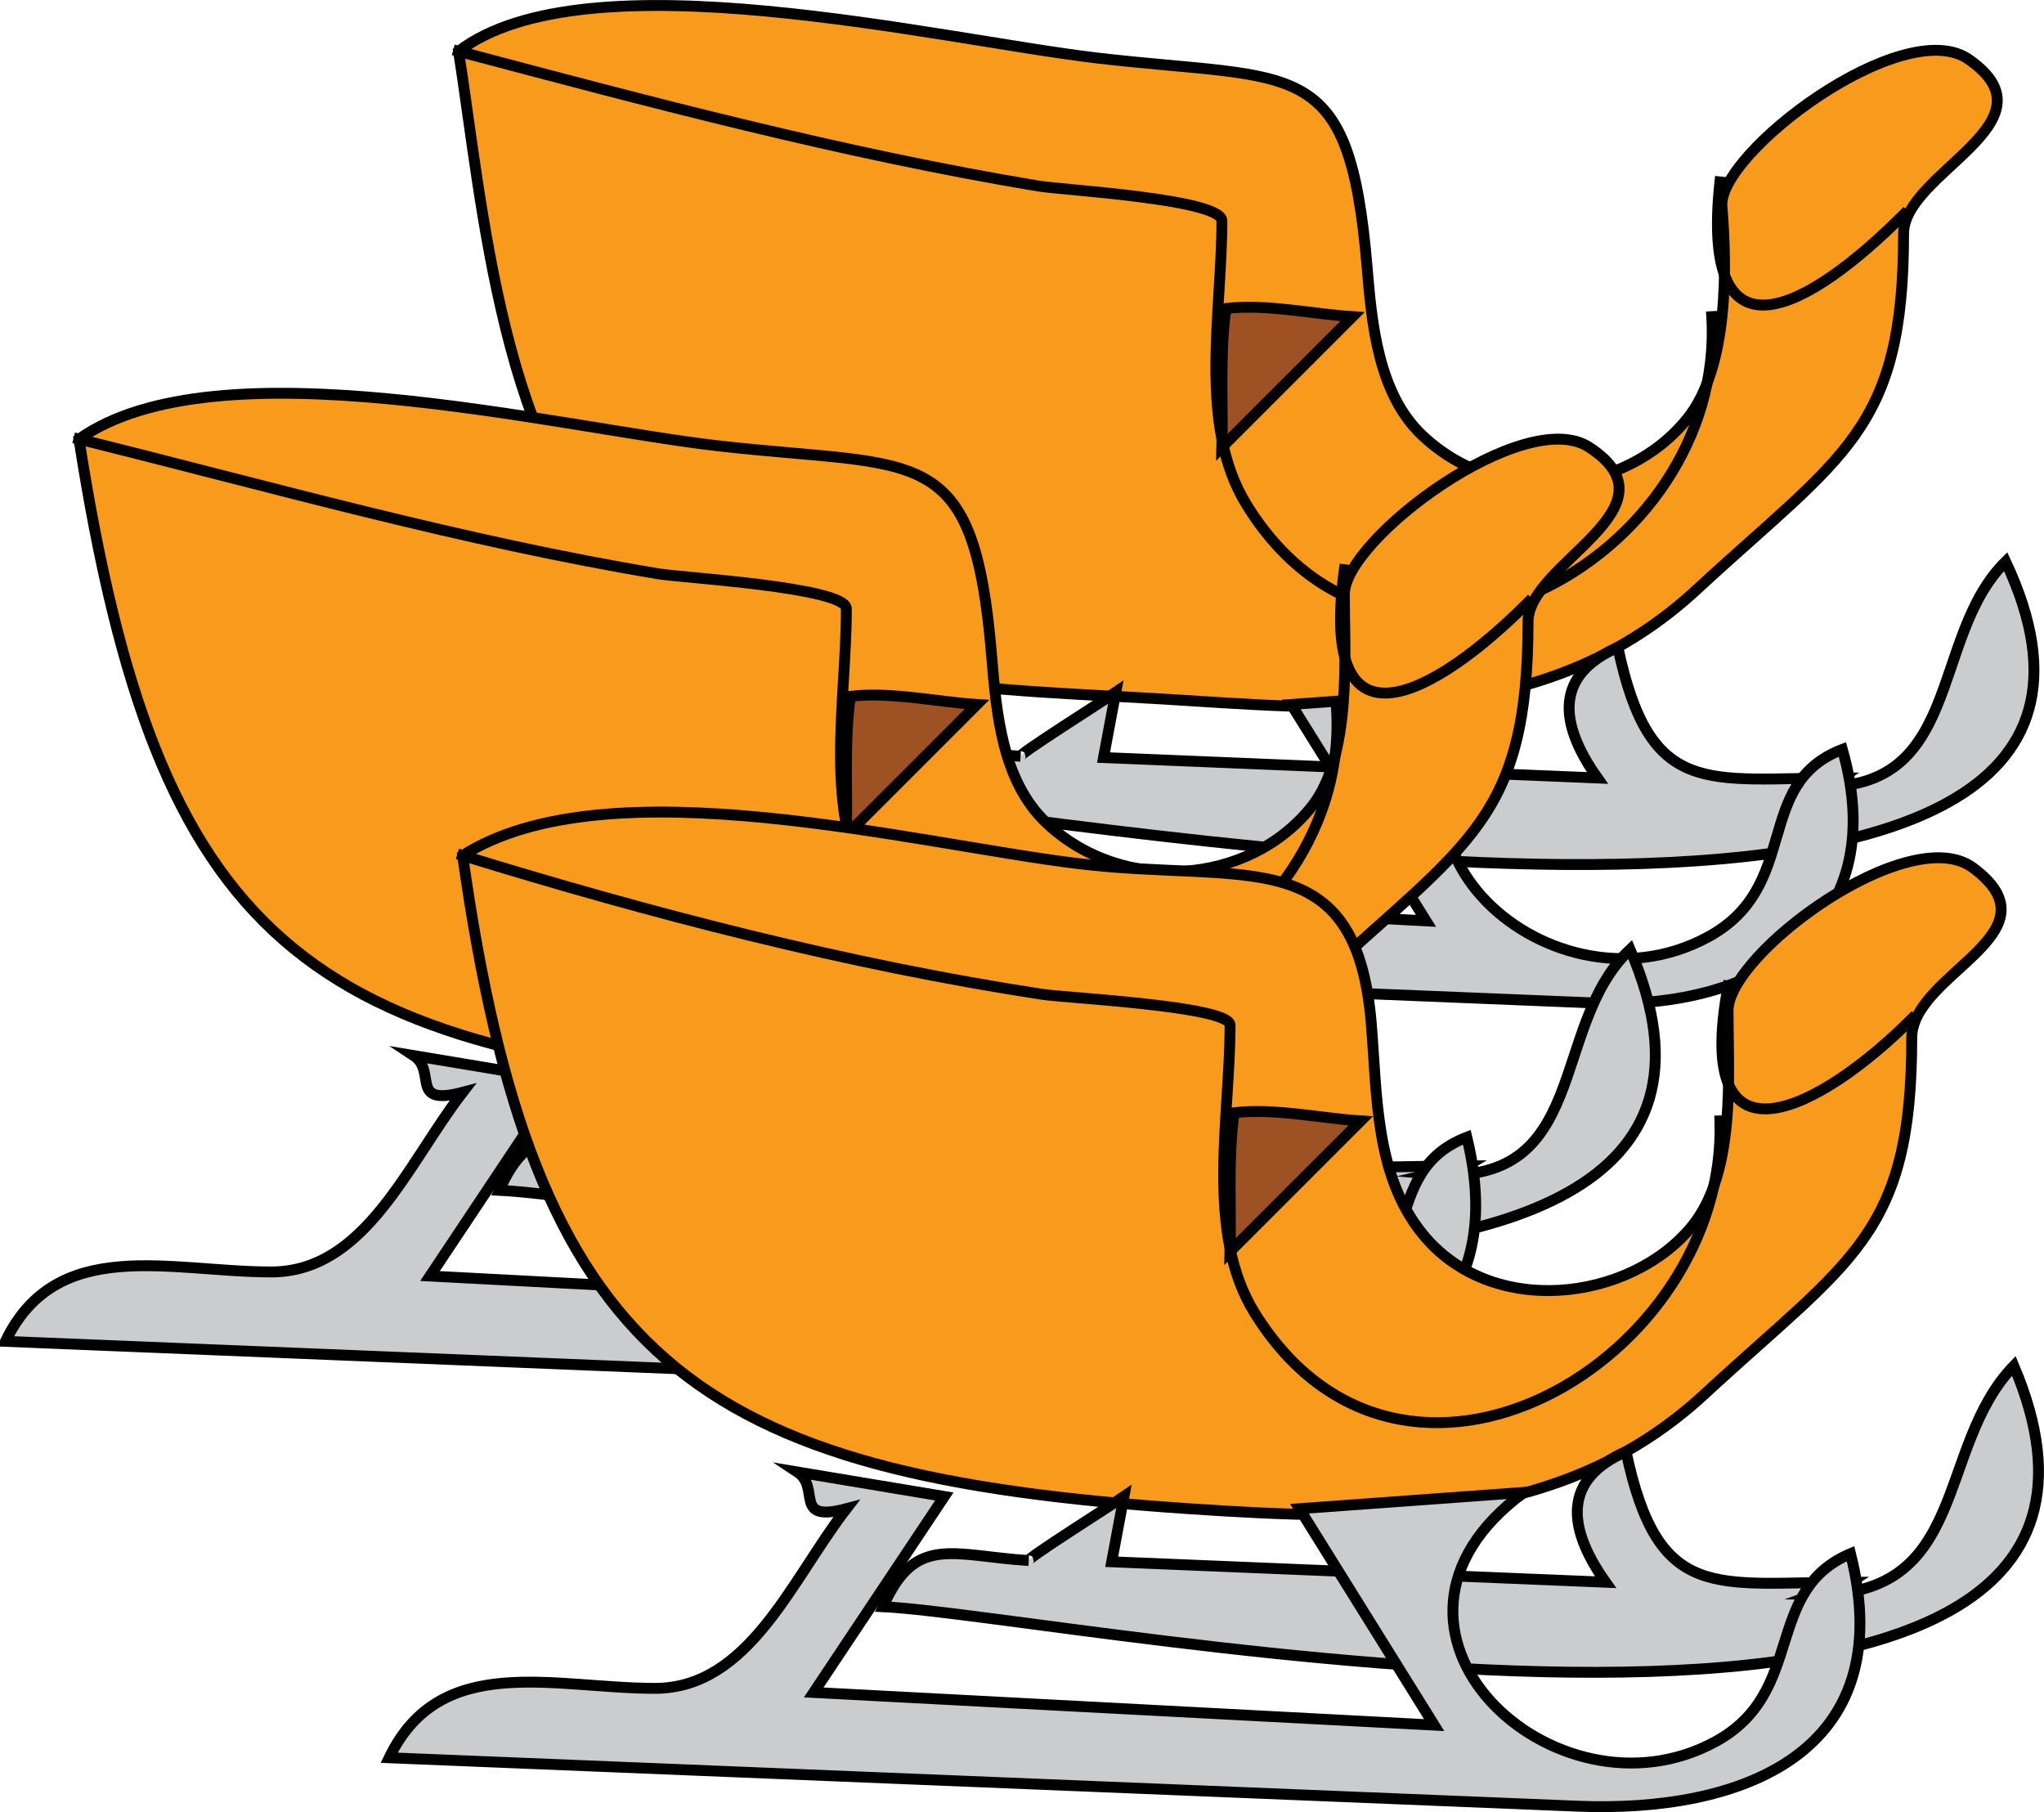 <svg xmlns="http://www.w3.org/2000/svg" xmlns:xlink="http://www.w3.org/1999/xlink" version="1.1" id="Layer_1" x="0px" y="0px" enable-background="new 0 0 822.05 841.89" xml:space="preserve" viewBox="222.46 253.72 375.55 332.91">
<path fill-rule="evenodd" clip-rule="evenodd" fill="#F89A1C" stroke="#000000" stroke-width="2" stroke-linecap="square" stroke-miterlimit="10" d="  M306.713,263.142c4.356,27.771,8.088,76.22,31.875,95.25c28.153,22.522,67.096,21.753,101.625,24  c33.999,2.213,67.451,4.178,93.958-20.329c26.868-24.841,38.042-29.11,38.042-65.411c0-11.28,28.676-20.352,12-32.01  c-12.094-8.456-46.186,17.271-45.375,27c0.921,11.048,1.264,29.552-6.375,39c-11.415,14.12-34.479,16.556-48.75,3  c-8.037-7.634-9.206-20.477-10.062-30.744c-3.295-39.546-12.734-34.188-49.703-38.537  C394.738,260.924,330.146,245.245,306.713,263.142z"/>
<path fill="none" stroke="#000000" stroke-width="2" stroke-linecap="square" stroke-miterlimit="10" d="M306.713,263.142  c35.146,9.33,70.591,18.782,106.5,24.75c4.511,0.75,33.75,2.379,33.75,6.409c0,16.94-4.449,37.529,4.5,52.091  c26.805,43.618,88.217,10.183,85.5-34.5"/>
<path fill="none" stroke="#000000" stroke-width="2" stroke-linecap="square" stroke-miterlimit="10" d="M538.463,287.142  c-3.765,34.938,16.518,23.232,33.75,6"/>
<path fill-rule="evenodd" clip-rule="evenodd" fill="#9E5224" stroke="#000000" stroke-width="2" stroke-linecap="square" stroke-miterlimit="10" d="  M447.713,310.392c7.327-0.884,15.862,1.023,23.25,1.5c-8,8-16,16-24,24C447.208,327.548,446.521,318.644,447.713,310.392z"/>
<path fill-rule="evenodd" clip-rule="evenodd" fill="#CBCCCE" stroke="#000000" stroke-width="2" stroke-linecap="square" stroke-miterlimit="10" d="  M383.213,401.142c32.383,1.58,249.014,43.583,207.75-44.25c-14.231,14.052-7.527,43.244-36,41.25c1.6-0.702,4.487-0.413,6-1.5  c-24.825,0-35.303,4-41.25-24c-11.285,4.944-11.164,13.515-3.75,24c-30.25-1.25-60.5-2.5-90.75-3.75c0.75-4,1.5-8,2.25-12  c-2.272,1.556-18.33,11.716-17.484,11.766C396.215,391.848,389.09,387.615,383.213,401.142z"/>
<path fill-rule="evenodd" clip-rule="evenodd" fill="#CBCCCE" stroke="#000000" stroke-width="2" stroke-linecap="square" stroke-miterlimit="10" d="  M367.463,376.392c4.383,2.89-0.94,9.373,9,6.75c-10.086,13.052-17.885,33-35.165,33c-18.293,0-39.474-7.012-48.085,12.75  c74.284,3.037,148.567,6.073,222.852,9.11c28.788,1.177,54.29-13.667,44.898-46.61c-16.56,6.357-7.398,25.133-24.75,34.5  c-29.887,16.134-69.088-20.893-35.25-45.75c-13.75,1-27.5,2-41.25,3c8.25,13.25,16.5,26.5,24.75,39.75c-38-2-76-4-114-6  c8-12,16-24,24-36C385.463,379.392,376.463,377.892,367.463,376.392z"/>
<path fill-rule="evenodd" clip-rule="evenodd" fill="#F89A1C" stroke="#000000" stroke-width="2" stroke-linecap="square" stroke-miterlimit="10" d="  M236.963,334.392c14.513,92.512,41.225,113.138,133.5,119.25c33.791,2.238,68.178,4.198,94.708-20.329  c26.868-24.841,38.042-29.11,38.042-65.411c0-10.702,28.337-20.799,11.25-32.01c-11.883-7.797-45,16.872-45,27  c0,10.899,1.449,29.622-6,39c-11.588,14.589-34.916,16.114-48.75,3c-8.156-7.731-9.18-20.161-10.062-30.744  c-3.313-39.754-13.123-34.284-50.336-38.537C324.263,332.176,262.308,316.479,236.963,334.392z"/>
<path fill="none" stroke="#000000" stroke-width="2" stroke-linecap="square" stroke-miterlimit="10" d="M236.963,334.392  c35.354,8.77,70.52,18.771,106.5,24.75c4.319,0.718,34.5,2.475,34.5,6.409c0,17.11-4.347,37.301,4.5,52.091  c25.868,43.244,89.096,10.418,85.5-34.5"/>
<path fill="none" stroke="#000000" stroke-width="2" stroke-linecap="square" stroke-miterlimit="10" d="M469.463,358.392  c-4.886,35.148,16.656,23.094,33.75,6"/>
<path fill-rule="evenodd" clip-rule="evenodd" fill="#9E5224" stroke="#000000" stroke-width="2" stroke-linecap="square" stroke-miterlimit="10" d="  M378.713,381.642c7.328-0.884,15.862,1.023,23.25,1.5c-8,8-16,16-24,24C378.208,398.798,377.52,389.894,378.713,381.642z"/>
<path fill-rule="evenodd" clip-rule="evenodd" fill="#CBCCCE" stroke="#000000" stroke-width="2" stroke-linecap="square" stroke-miterlimit="10" d="  M314.213,472.392c33.89,1.653,246.204,44.677,207.75-44.25c-15.058,14.144-7.044,43.939-36.75,41.25  c1.884-0.446,5.029-0.493,6.75-1.5c-24.825,0-35.303,4-41.25-24c-11.285,4.944-11.164,13.515-3.75,24  c-30.25-1.25-60.5-2.5-90.75-3.75c0.75-4,1.5-8,2.25-12c-2.272,1.557-18.33,11.716-17.484,11.766  C327.215,463.098,320.09,458.865,314.213,472.392z"/>
<path fill-rule="evenodd" clip-rule="evenodd" fill="#CBCCCE" stroke="#000000" stroke-width="2" stroke-linecap="square" stroke-miterlimit="10" d="  M298.463,447.642c4.383,2.89-0.94,9.373,9,6.75c-10.086,13.052-17.885,33-35.165,33c-18.57,0-39.443-6.794-48.835,12.75  c72.8,2.967,145.599,5.934,218.398,8.9c29.899,1.219,59.017-9.819,50.102-46.4c-16.429,6.307-7.545,25.137-24.75,34.5  c-29.748,16.188-69.132-20.86-35.25-45.75c-13.75,1-27.5,2-41.25,3c8.25,13.25,16.5,26.5,24.75,39.75c-38-2-76-4-114-6  c8-12,16-24,24-36C316.463,450.642,307.463,449.142,298.463,447.642z"/>
<path fill-rule="evenodd" clip-rule="evenodd" fill="#F89A1C" stroke="#000000" stroke-width="2" stroke-linecap="square" stroke-miterlimit="10" d="  M307.463,410.892c13.131,92.995,42.151,113.908,133.5,120c34.224,2.282,68.257,3.376,94.708-21.079  c26.868-24.841,38.042-29.11,38.042-65.411c0-11.926,27.59-19.138,11.25-31.26c-11.733-8.705-45,15.713-45,26.25  c0,11.771,1.519,29.799-6.75,39.75c-11.441,13.77-36.924,16.845-49.5,1.125c-8.641-10.801-8.204-25.328-9.306-38.547  c-2.801-33.607-23.121-25.658-53.694-29.328C390.43,408.757,334.124,393.899,307.463,410.892z"/>
<path fill="none" stroke="#000000" stroke-width="2" stroke-linecap="square" stroke-miterlimit="10" d="M307.463,410.892  c34.578,10.642,70.685,20.029,106.5,25.5c4.528,0.691,34.5,2.154,34.5,5.659c0,17.015-4.624,38.117,4.5,52.841  c27.334,44.106,86.947,8.47,85.5-35.25"/>
<path fill="none" stroke="#000000" stroke-width="2" stroke-linecap="square" stroke-miterlimit="10" d="M539.963,434.892  c-6.652,35.409,17.27,22.48,33.75,6"/>
<path fill-rule="evenodd" clip-rule="evenodd" fill="#9E5224" stroke="#000000" stroke-width="2" stroke-linecap="square" stroke-miterlimit="10" d="  M449.213,458.142c7.327-0.884,15.862,1.023,23.25,1.5c-8,8-16,16-24,24C448.708,475.298,448.021,466.394,449.213,458.142z"/>
<path fill-rule="evenodd" clip-rule="evenodd" fill="#CBCCCE" stroke="#000000" stroke-width="2" stroke-linecap="square" stroke-miterlimit="10" d="  M384.713,548.892c34.694,1.692,245.685,45.206,207.75-44.25c-14.455,14.992-7.987,42.494-36.75,42  c1.541-0.565,5.334-1.343,6.75-2.25c-24.825,0-35.303,4-41.25-24c-11.285,4.944-11.164,13.515-3.75,24  c-30.25-1.25-60.5-2.5-90.75-3.75c0.75-4,1.5-8,2.25-12c-2.272,1.557-18.33,11.716-17.484,11.766  C397.715,539.598,390.59,535.365,384.713,548.892z"/>
<path fill-rule="evenodd" clip-rule="evenodd" fill="#CBCCCE" stroke="#000000" stroke-width="2" stroke-linecap="square" stroke-miterlimit="10" d="  M368.963,524.142c4.383,2.89-0.94,9.373,9,6.75c-10.086,13.052-17.885,33-35.165,33c-18.57,0-39.443-6.794-48.835,12.75  c72.8,2.967,145.6,5.934,218.398,8.9c29.893,1.218,59.348-9.651,50.102-46.4c-16.123,6.845-8.069,25.341-24.75,34.5  c-29.511,16.204-69.237-20.784-35.25-45.75c-13.75,1-27.5,2-41.25,3c8.25,13.25,16.5,26.5,24.75,39.75c-38-2-76-4-114-6  c8-12,16-24,24-36C386.963,527.142,377.963,525.642,368.963,524.142z"/>
</svg>